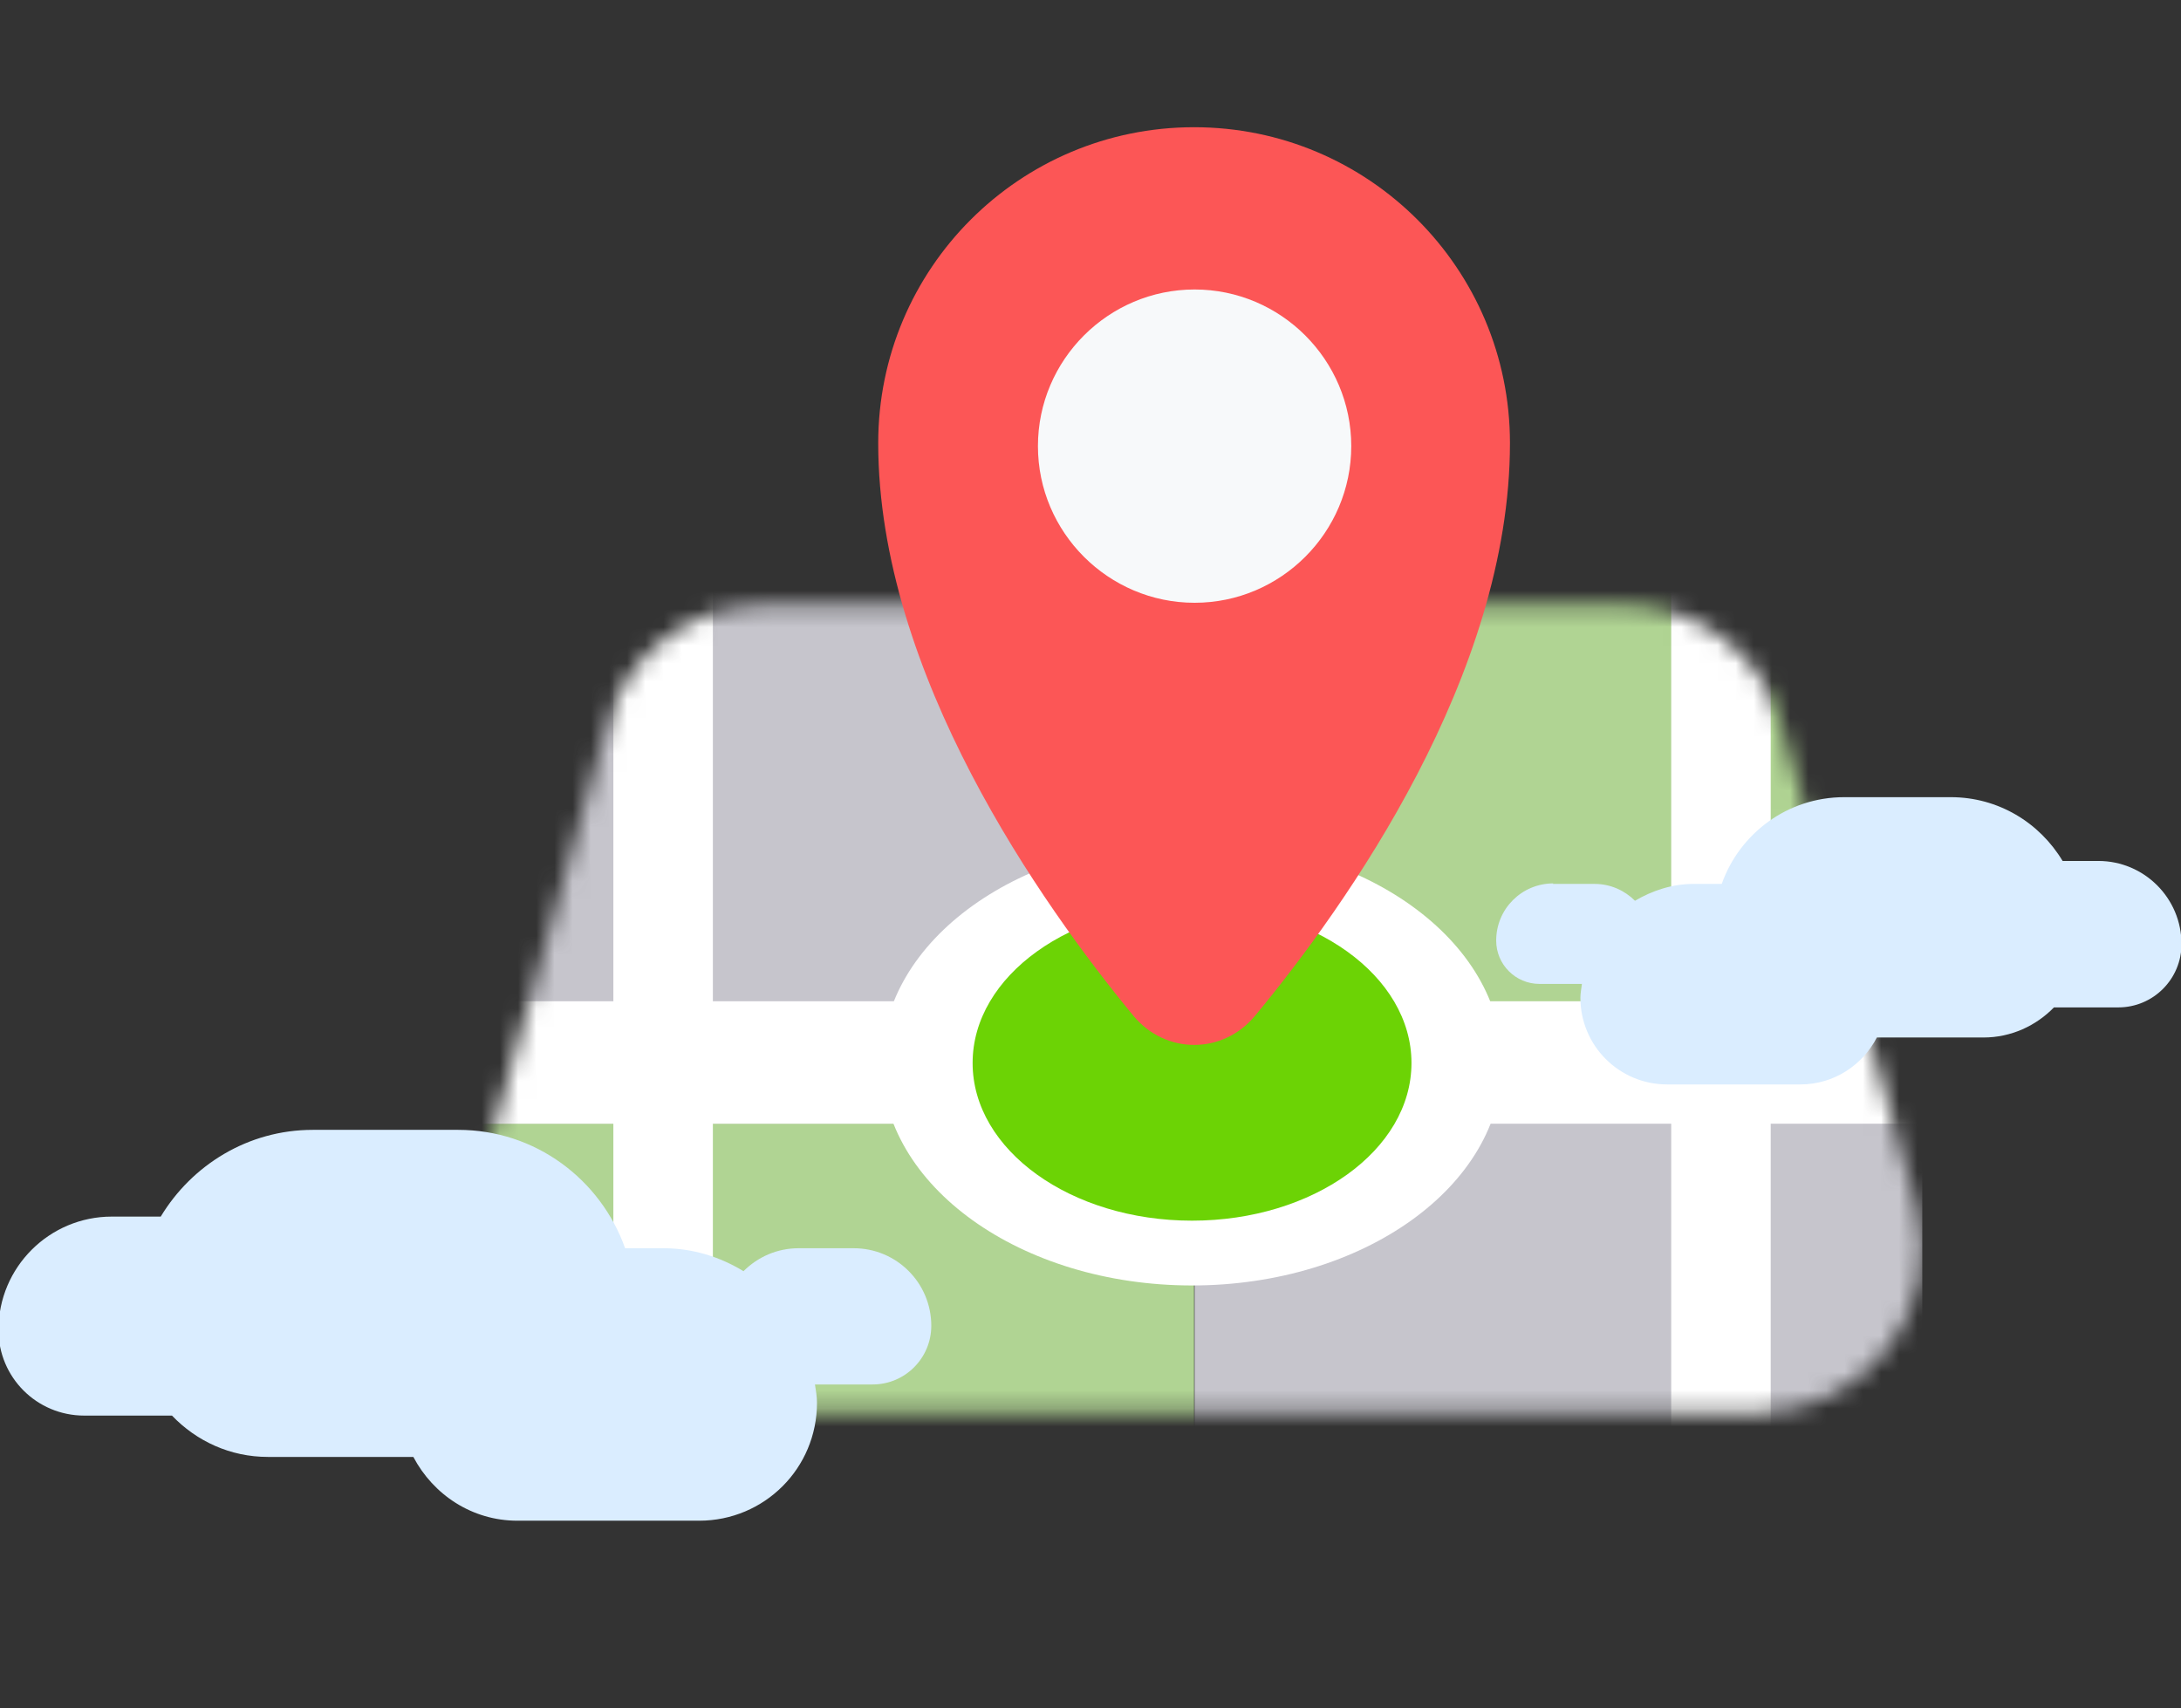 <svg xmlns="http://www.w3.org/2000/svg" width="120" height="94" viewBox="0 0 120 94" fill="none">
  <rect x="0" y="0" width="120" height="94" fill="#333333" stroke="none"/>
  <g clip-path="url(#clip0_1742_52780)">
    <mask id="mask0_1742_52780" style="mask-type:luminance" maskUnits="userSpaceOnUse" x="25" y="33" width="81" height="45">
      <path d="M98.044 39.877C96.949 35.975 93.411 33.279 89.34 33.279H42.087C38.044 33.279 34.478 35.975 33.383 39.877L25.999 66.269C24.399 72.025 28.722 77.725 34.703 77.725H96.724C102.705 77.725 107.028 72.025 105.428 66.269L98.044 39.877Z" fill="white"/>
    </mask>
    <g mask="url(#mask0_1742_52780)">
      <path d="M105.765 29.741H65.727V61.833H105.765V29.741Z" fill="#B0D493"/>
      <path d="M65.699 55.123H25.662V87.215H65.699V55.123Z" fill="#B0D493"/>
      <path d="M65.699 29.741H25.662V61.833H65.699V29.741Z" fill="#C6C5CC"/>
      <path d="M105.765 55.123H65.727V87.215H105.765V55.123Z" fill="#C6C5CC"/>
      <path d="M97.426 29.741H91.951V87.214H97.426V29.741Z" fill="white"/>
      <path d="M39.223 29.741H33.748V87.214H39.223V29.741Z" fill="white"/>
      <path d="M25.69 55.095V61.833L105.765 61.833V55.095L25.69 55.095Z" fill="white"/>
      <path d="M65.587 70.733C75.015 70.733 82.658 65.252 82.658 58.492C82.658 51.731 75.015 46.25 65.587 46.25C56.159 46.25 48.516 51.731 48.516 58.492C48.516 65.252 56.159 70.733 65.587 70.733Z" fill="white"/>
      <path d="M65.587 67.168C72.255 67.168 77.66 63.284 77.66 58.492C77.66 53.701 72.255 49.816 65.587 49.816C58.919 49.816 53.514 53.701 53.514 58.492C53.514 63.284 58.919 67.168 65.587 67.168Z" fill="#6CD305"/>
    </g>
    <path d="M83.079 24.38C83.079 37.149 74.107 49.788 69.056 55.892C67.281 58.036 64.123 58.032 62.352 55.884C57.303 49.758 48.32 37.076 48.32 24.38C48.32 14.777 56.097 7 65.7 7C75.302 7 83.079 14.777 83.079 24.38Z" fill="#FC5656"/>
    <path d="M65.728 33.168C60.983 33.168 57.108 29.293 57.108 24.548C57.108 19.803 60.983 15.929 65.728 15.929C70.473 15.929 74.347 19.803 74.347 24.548C74.347 29.293 70.473 33.168 65.728 33.168Z" fill="#F7F9FA"/>
    <path d="M47.085 68.685H43.94C42.761 68.685 41.694 69.162 40.908 69.948C39.616 69.162 38.128 68.685 36.5 68.685H34.394C33.046 64.894 29.453 62.171 25.213 62.171H17.211C13.645 62.171 10.557 64.108 8.844 66.944H6.149C2.723 66.944 -0.084 69.724 -0.084 73.177C-0.084 75.788 2.022 77.894 4.633 77.894H9.462C10.809 79.298 12.663 80.168 14.74 80.168H22.742C23.837 82.246 25.971 83.678 28.47 83.678H38.465C42.059 83.678 44.951 80.786 44.951 77.192C44.951 76.855 44.895 76.518 44.839 76.181H48.011C49.808 76.181 51.24 74.721 51.24 72.952C51.24 70.594 49.331 68.685 46.972 68.685H47.085Z" fill="#DAEDFF"/>
    <path d="M85.438 48.638H87.74C88.61 48.638 89.396 49.003 89.958 49.565C90.912 49.003 92.007 48.638 93.187 48.638H94.731C95.714 45.859 98.353 43.865 101.469 43.865H107.337C109.949 43.865 112.223 45.269 113.486 47.375H115.452C117.979 47.375 120.028 49.424 120.028 51.951C120.028 53.861 118.484 55.433 116.547 55.433H113.009C112.026 56.444 110.65 57.089 109.134 57.089H103.266C102.48 58.605 100.908 59.672 99.055 59.672H91.727C89.088 59.672 86.954 57.539 86.954 54.899C86.954 54.647 87.01 54.394 87.038 54.141H84.708C83.388 54.141 82.321 53.074 82.321 51.755C82.321 50.014 83.725 48.61 85.466 48.61L85.438 48.638Z" fill="#DAEDFF"/>
  </g>
  <defs>
    <clipPath id="clip0_1742_52780">
      <rect width="120" height="94" fill="white"/>
    </clipPath>
  </defs>
</svg>